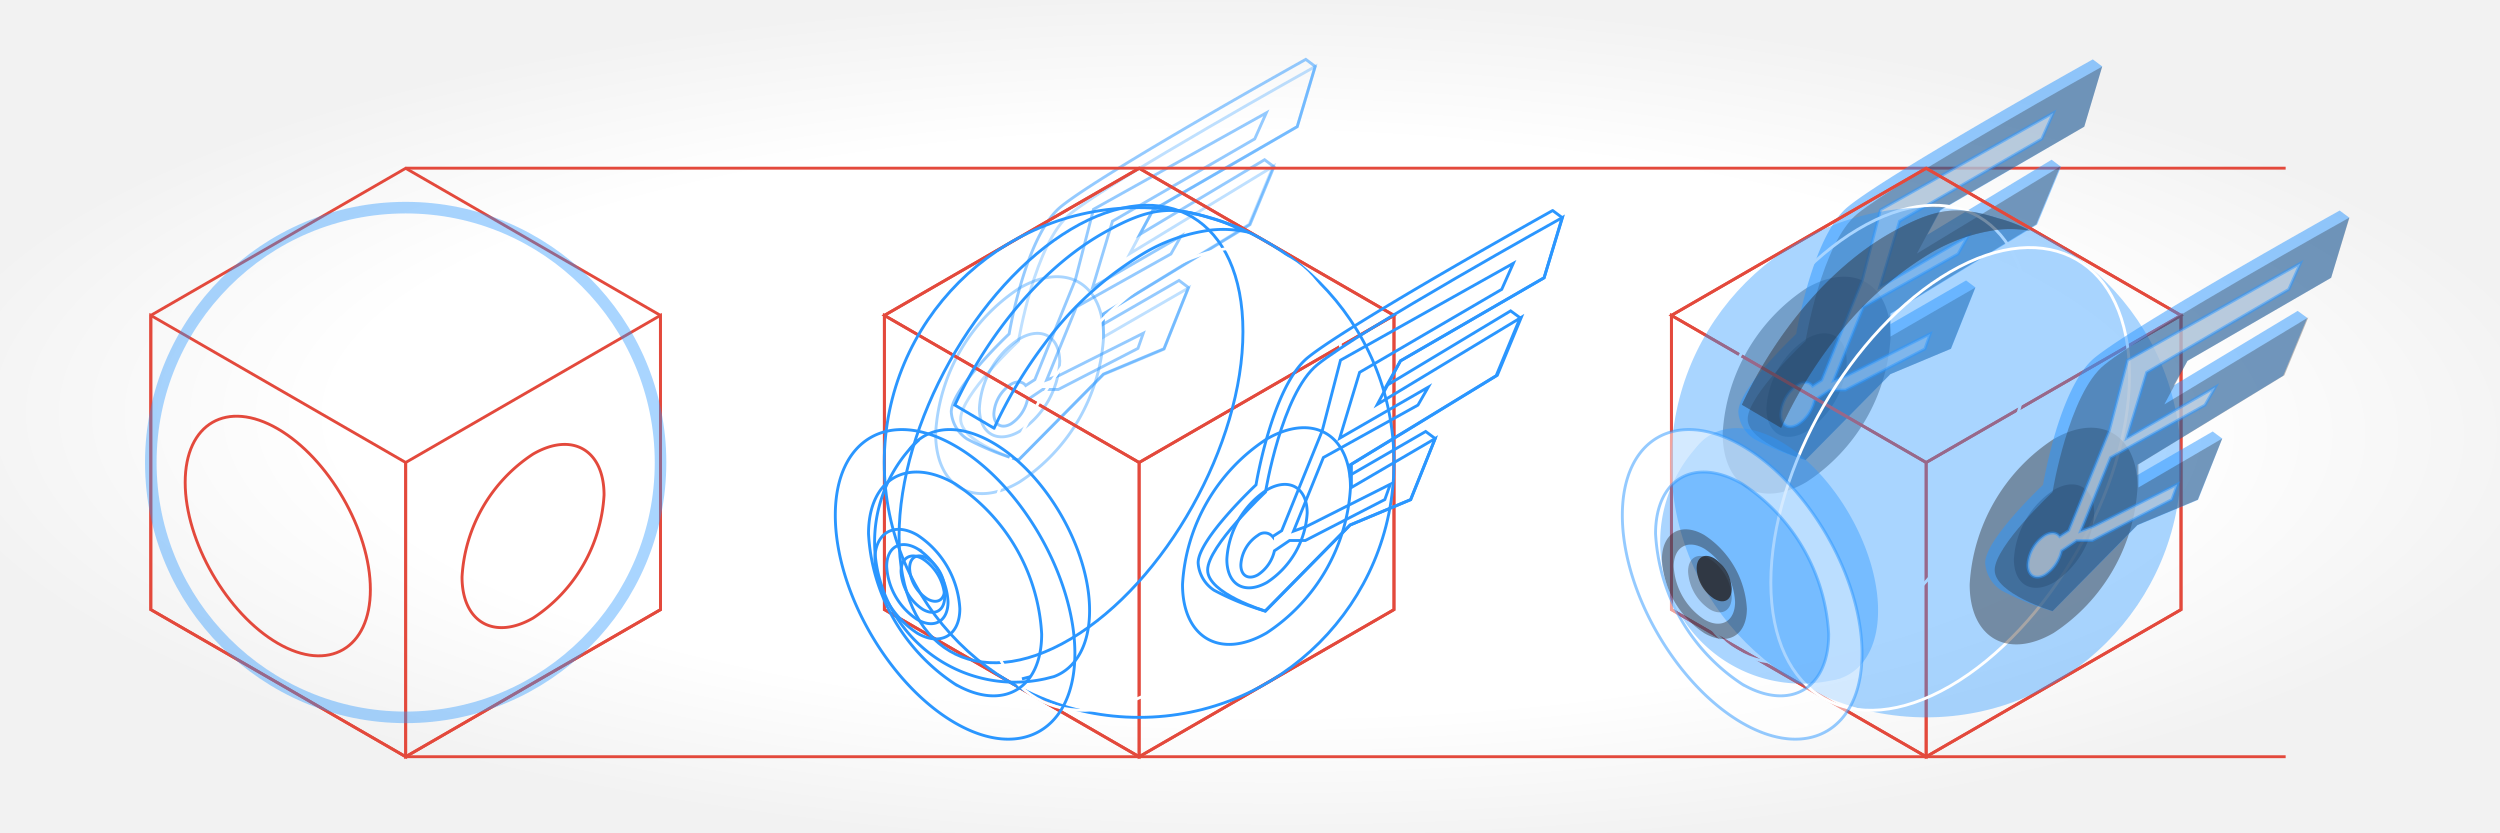 <svg xmlns="http://www.w3.org/2000/svg" xmlns:xlink="http://www.w3.org/1999/xlink" viewBox="0 0 216 72"><rect x="0" y="0" width="216" height="72" fill="#333333" stroke="none"/><defs><style>.cls-1,.cls-10,.cls-11,.cls-12,.cls-4,.cls-6,.cls-7,.cls-8,.cls-9{fill:none;}.cls-2{isolation:isolate;}.cls-3{clip-path:url(#clip-path);}.cls-4{stroke:#00adee;stroke-width:0.13px;}.cls-10,.cls-11,.cls-12,.cls-16,.cls-19,.cls-4,.cls-6,.cls-7,.cls-8,.cls-9{stroke-miterlimit:10;}.cls-5{fill:url(#radial-gradient);}.cls-10,.cls-11,.cls-16,.cls-19,.cls-6,.cls-7,.cls-8{stroke:#2a96ff;}.cls-11,.cls-12,.cls-16,.cls-19,.cls-6,.cls-7,.cls-8,.cls-9{stroke-width:0.25px;}.cls-10,.cls-13,.cls-17,.cls-18,.cls-23,.cls-6{opacity:0.4;}.cls-13,.cls-15,.cls-20,.cls-22,.cls-23,.cls-6,.cls-8{mix-blend-mode:multiply;}.cls-14,.cls-16,.cls-7{opacity:0.5;}.cls-15,.cls-20,.cls-8{opacity:0.3;}.cls-9{stroke:#e3493c;}.cls-12{stroke:#fff;}.cls-13,.cls-15,.cls-21{fill:#231f20;}.cls-14,.cls-17,.cls-19{fill:#2a96ff;}.cls-16{fill:#fff;}.cls-22{opacity:0.77;}.cls-24{fill:#e3493c;}</style><clipPath id="clip-path"><rect class="cls-1" x="-61.68" y="151.2" width="576" height="756"/></clipPath><radialGradient id="radial-gradient" cx="107.57" cy="36.66" r="115.25" gradientTransform="translate(0.12 23.82) rotate(0.57) scale(1 0.32)" gradientUnits="userSpaceOnUse"><stop offset="0.68" stop-color="#fff"/><stop offset="1" stop-color="#f2f2f2"/></radialGradient></defs><title>basics-develop</title><g class="cls-2"><g id="grid"><g class="cls-3"><line class="cls-4" x1="1.32" y1="925.2" x2="1.32" y2="-154.8"/><line class="cls-4" x1="10.32" y1="925.2" x2="10.32" y2="-154.8"/><line class="cls-4" x1="19.32" y1="925.2" x2="19.32" y2="-154.8"/><line class="cls-4" x1="28.32" y1="925.2" x2="28.32" y2="-154.8"/><line class="cls-4" x1="37.32" y1="925.2" x2="37.32" y2="-154.8"/><line class="cls-4" x1="46.32" y1="925.2" x2="46.32" y2="-154.8"/><line class="cls-4" x1="55.32" y1="925.2" x2="55.32" y2="-154.8"/><line class="cls-4" x1="64.32" y1="925.2" x2="64.32" y2="-154.8"/><line class="cls-4" x1="73.32" y1="925.2" x2="73.32" y2="-154.8"/><line class="cls-4" x1="82.32" y1="925.2" x2="82.32" y2="-154.8"/><line class="cls-4" x1="91.32" y1="925.2" x2="91.32" y2="-154.8"/><line class="cls-4" x1="100.32" y1="925.2" x2="100.32" y2="-154.8"/><line class="cls-4" x1="109.32" y1="925.2" x2="109.32" y2="-154.8"/><line class="cls-4" x1="118.32" y1="925.2" x2="118.32" y2="-154.8"/><line class="cls-4" x1="127.32" y1="925.2" x2="127.32" y2="-154.8"/><line class="cls-4" x1="136.32" y1="925.2" x2="136.32" y2="-154.8"/><line class="cls-4" x1="145.32" y1="925.2" x2="145.32" y2="-154.8"/><line class="cls-4" x1="154.32" y1="925.2" x2="154.32" y2="-154.8"/><line class="cls-4" x1="163.32" y1="925.2" x2="163.32" y2="-154.8"/><line class="cls-4" x1="172.32" y1="925.2" x2="172.32" y2="-154.8"/><line class="cls-4" x1="181.32" y1="925.2" x2="181.32" y2="-154.8"/><line class="cls-4" x1="190.32" y1="925.2" x2="190.32" y2="-154.8"/><line class="cls-4" x1="199.32" y1="925.2" x2="199.32" y2="-154.8"/><line class="cls-4" x1="208.32" y1="925.2" x2="208.32" y2="-154.8"/><line class="cls-4" x1="891.63" y1="610.85" x2="-43.68" y2="70.85"/><line class="cls-4" x1="896.13" y1="603.05" x2="-39.18" y2="63.05"/><line class="cls-4" x1="900.63" y1="595.26" x2="-34.68" y2="55.26"/><line class="cls-4" x1="905.13" y1="587.46" x2="-30.18" y2="47.46"/><line class="cls-4" x1="909.63" y1="579.67" x2="-25.68" y2="39.67"/><line class="cls-4" x1="914.13" y1="571.88" x2="-21.18" y2="31.88"/><line class="cls-4" x1="918.63" y1="564.08" x2="-16.68" y2="24.08"/><line class="cls-4" x1="923.13" y1="556.29" x2="-12.18" y2="16.29"/><line class="cls-4" x1="927.63" y1="548.49" x2="-7.68" y2="8.49"/><line class="cls-4" x1="932.13" y1="540.7" x2="-3.18" y2="0.7"/><line class="cls-4" x1="936.63" y1="532.91" x2="1.32" y2="-7.1"/><line class="cls-4" x1="941.13" y1="525.11" x2="5.82" y2="-14.89"/><line class="cls-4" x1="945.63" y1="517.32" x2="10.32" y2="-22.68"/><line class="cls-4" x1="950.13" y1="509.52" x2="14.82" y2="-30.48"/><line class="cls-4" x1="954.63" y1="501.73" x2="19.32" y2="-38.27"/><line class="cls-4" x1="959.13" y1="493.93" x2="23.82" y2="-46.07"/><line class="cls-4" x1="963.63" y1="486.14" x2="28.32" y2="-53.86"/><line class="cls-4" x1="968.13" y1="478.34" x2="32.82" y2="-61.66"/><line class="cls-4" x1="972.63" y1="470.55" x2="37.32" y2="-69.45"/><line class="cls-4" x1="977.13" y1="462.76" x2="41.82" y2="-77.24"/><line class="cls-4" x1="981.63" y1="454.96" x2="46.32" y2="-85.04"/><line class="cls-4" x1="986.13" y1="447.17" x2="50.82" y2="-92.83"/><line class="cls-4" x1="990.63" y1="439.37" x2="55.32" y2="-100.63"/><line class="cls-4" x1="995.13" y1="431.58" x2="59.82" y2="-108.42"/><line class="cls-4" x1="999.63" y1="423.78" x2="64.32" y2="-116.22"/><line class="cls-4" x1="1004.13" y1="415.99" x2="68.82" y2="-124.01"/><line class="cls-4" x1="1008.63" y1="408.2" x2="73.32" y2="-131.8"/><line class="cls-4" x1="1013.13" y1="400.4" x2="77.82" y2="-139.6"/><line class="cls-4" x1="1017.63" y1="392.61" x2="82.32" y2="-147.39"/><line class="cls-4" x1="1022.13" y1="384.81" x2="86.82" y2="-155.19"/><line class="cls-4" x1="1026.63" y1="377.02" x2="91.32" y2="-162.98"/><line class="cls-4" x1="1031.13" y1="369.23" x2="95.82" y2="-170.77"/><line class="cls-4" x1="1035.63" y1="361.43" x2="100.32" y2="-178.57"/><line class="cls-4" x1="-313.04" y1="610.88" x2="622.27" y2="70.88"/><line class="cls-4" x1="-317.54" y1="603.08" x2="617.77" y2="63.08"/><line class="cls-4" x1="-322.04" y1="595.29" x2="613.27" y2="55.29"/><line class="cls-4" x1="-326.54" y1="587.5" x2="608.77" y2="47.5"/><line class="cls-4" x1="-331.04" y1="579.7" x2="604.27" y2="39.7"/><line class="cls-4" x1="-335.54" y1="571.91" x2="599.77" y2="31.91"/><line class="cls-4" x1="-340.04" y1="564.11" x2="595.27" y2="24.11"/><line class="cls-4" x1="-344.54" y1="556.32" x2="590.77" y2="16.32"/><line class="cls-4" x1="-349.04" y1="548.53" x2="586.27" y2="8.52"/><line class="cls-4" x1="-353.54" y1="540.73" x2="581.77" y2="0.73"/><line class="cls-4" x1="-358.04" y1="532.94" x2="577.27" y2="-7.06"/><line class="cls-4" x1="-362.54" y1="525.14" x2="572.77" y2="-14.86"/><line class="cls-4" x1="-367.04" y1="517.35" x2="568.27" y2="-22.65"/><line class="cls-4" x1="-371.54" y1="509.55" x2="563.77" y2="-30.45"/><line class="cls-4" x1="-376.04" y1="501.76" x2="559.27" y2="-38.24"/><line class="cls-4" x1="-380.54" y1="493.96" x2="554.77" y2="-46.04"/><line class="cls-4" x1="-385.04" y1="486.17" x2="550.27" y2="-53.83"/><line class="cls-4" x1="-389.54" y1="478.38" x2="545.77" y2="-61.62"/><line class="cls-4" x1="-394.04" y1="470.58" x2="541.27" y2="-69.42"/><line class="cls-4" x1="-398.54" y1="462.79" x2="536.77" y2="-77.21"/><line class="cls-4" x1="-403.04" y1="454.99" x2="532.27" y2="-85.01"/><line class="cls-4" x1="-407.54" y1="447.2" x2="527.77" y2="-92.8"/><line class="cls-4" x1="-412.04" y1="439.41" x2="523.27" y2="-100.59"/><line class="cls-4" x1="-416.54" y1="431.61" x2="518.77" y2="-108.39"/><line class="cls-4" x1="-421.04" y1="423.82" x2="514.27" y2="-116.18"/><line class="cls-4" x1="-425.54" y1="416.02" x2="509.77" y2="-123.98"/><line class="cls-4" x1="-430.04" y1="408.23" x2="505.27" y2="-131.77"/><line class="cls-4" x1="-434.54" y1="400.43" x2="500.77" y2="-139.57"/><line class="cls-4" x1="-439.04" y1="392.64" x2="496.27" y2="-147.36"/><line class="cls-4" x1="-443.54" y1="384.85" x2="491.77" y2="-155.15"/><line class="cls-4" x1="-448.04" y1="377.05" x2="487.27" y2="-162.95"/><line class="cls-4" x1="-452.54" y1="369.26" x2="482.77" y2="-170.74"/><line class="cls-4" x1="-457.04" y1="361.46" x2="478.27" y2="-178.54"/><line class="cls-4" x1="-461.54" y1="353.67" x2="473.77" y2="-186.33"/></g></g><g id="robots"><rect class="cls-5" x="-2.18" y="-1.84" width="219.5" height="77.01"/><path class="cls-6" d="M80.84,37.45a16.09,16.09,0,0,1,7.25-12.56c4-2.3,7.26-.42,7.26,4.19a16.1,16.1,0,0,1-7.26,12.56C84.1,44,80.84,42.06,80.84,37.45Z"/><path class="cls-6" d="M84.62,35.27a7.7,7.7,0,0,1,3.47-6c1.91-1.1,3.47-.2,3.47,2a7.68,7.68,0,0,1-3.47,6C86.18,38.38,84.62,37.47,84.62,35.27Z"/><path class="cls-7" d="M112.08,10.94l1.55-5.2-.81-.61s-17.5,9.76-21.15,12.72c-3.08,2.5-4.48,11-4.48,11s-5,4.69-5,6.75a3.05,3.05,0,0,0,1.37,2.33,24,24,0,0,0,4.15,1.73l.29.09,7.34-7.43,5.23-2.19,2.11-5.29-.81-.61L95.34,28v-.88L108,19.41l2.07-5-.81-.61L98.47,20.26l1.15-2.12Z"/><path class="cls-8" d="M88,39.75s-5-1.49-5-3.55,5-6.74,5-6.74,1.4-8.5,4.49-11c3.64-2.95,21.14-12.71,21.14-12.71l-1.55,5.2-12.46,7.2-2,3.76L110,14.38l-2.07,5L95.34,27.12v2l7.34-4.24-2.11,5.29-5.23,2.19Z"/><path class="cls-7" d="M108.41,12l1-2.25L94.48,18.08l-1.57,6.09-3.5,8.63-.79.51c-.26-.35-.73-.42-1.27-.11a3.29,3.29,0,0,0-1.48,2.56c0,.94.67,1.33,1.48.86a3.34,3.34,0,0,0,1.42-2.08l1.32-.89,1.35,0,6.88-3.55.46-1.31-7.25,3.64-1.1.4L93,26.52l8.17-4.58.88-1.55-7.64,4.42,1.71-5.7Z"/><line class="cls-9" x1="35.05" y1="14.53" x2="197.48" y2="14.53"/><line class="cls-9" x1="35.05" y1="65.38" x2="197.48" y2="65.38"/><polygon class="cls-9" points="13.03 27.25 13.03 52.67 35.05 65.38 57.07 52.67 57.06 27.25 35.05 14.54 13.03 27.25"/><polygon class="cls-9" points="13.03 27.25 35.05 39.96 35.05 65.38 13.03 52.67 13.03 27.25"/><polygon class="cls-9" points="35.05 39.96 57.06 27.25 57.07 52.67 35.05 65.38 35.05 39.96"/><path class="cls-9" d="M39.92,49.85a13.6,13.6,0,0,1,6.14-10.62c3.37-1.95,6.13-.36,6.13,3.54A13.62,13.62,0,0,1,46.06,53.4C42.68,55.34,39.92,53.75,39.92,49.85Z"/><circle class="cls-10" cx="35.05" cy="39.96" r="22.02"/><path class="cls-9" d="M16,41.68c0-5.1,3.61-7.18,8-4.63s8,8.8,8,13.89-3.61,7.19-8,4.64S16,46.78,16,41.68Z"/><polygon class="cls-9" points="76.41 27.25 76.41 52.67 98.42 65.38 120.44 52.67 120.44 27.25 98.42 14.54 76.41 27.25"/><polygon class="cls-9" points="76.41 27.25 98.42 39.96 98.42 65.38 76.41 52.67 76.41 27.25"/><polygon class="cls-9" points="98.42 39.96 120.44 27.25 120.44 52.67 98.42 65.38 98.42 39.96"/><polygon class="cls-9" points="76.41 27.25 98.42 14.54 120.44 27.25 98.42 39.96 76.41 27.25"/><path class="cls-11" d="M77.68,46.35c0-9.73,6.68-21.68,14.85-26.54s14.86-.89,14.86,8.84S100.7,50.33,92.53,55.19,77.68,56.08,77.68,46.35Z"/><circle class="cls-11" cx="98.42" cy="39.96" r="22.02"/><path class="cls-12" d="M85,50.33c0-9.84,7-21.92,15.49-26.84s15.5-.9,15.5,8.94-7,21.92-15.5,26.84S85,60.17,85,50.33Z"/><path class="cls-11" d="M88.3,58.65a4.58,4.58,0,0,0,.75-.19Z"/><path class="cls-11" d="M79.4,38a4.26,4.26,0,0,0-.81.83C78.85,38.52,79.12,38.24,79.4,38Z"/><path class="cls-11" d="M85.76,38.24c-2.54-1.46-4.82-1.45-6.36-.26-.28.26-.55.54-.81.83a12.12,12.12,0,0,0,9.1,20.13,12.42,12.42,0,0,0,2.61-.29l.75-.19c1.88-.69,3.09-2.7,3.09-5.71C94.14,47.43,90.37,40.9,85.76,38.24Z"/><path class="cls-11" d="M79.26,46.23c-2-1.16-3.67-.21-3.67,2.12a8.15,8.15,0,0,0,3.67,6.36c2,1.16,3.67.21,3.67-2.12A8.15,8.15,0,0,0,79.26,46.23Zm0,7.3a5.87,5.87,0,0,1-2.65-4.59c0-1.68,1.19-2.37,2.65-1.53A5.87,5.87,0,0,1,81.91,52C81.91,53.68,80.72,54.37,79.26,53.53Z"/><path class="cls-11" d="M77.85,49.38c0-1.2.85-1.69,1.88-1.09a4.19,4.19,0,0,1,1.89,3.27c0,1.2-.85,1.69-1.89,1.09A4.2,4.2,0,0,1,77.85,49.38Z"/><path class="cls-11" d="M78.59,49.12c0-1,.68-1.36,1.52-.88a3.36,3.36,0,0,1,1.51,2.63c0,1-.68,1.35-1.51.87A3.34,3.34,0,0,1,78.59,49.12Z"/><path class="cls-11" d="M82.52,38.52c-5.69-3.29-10.35-.6-10.35,6s4.66,14.65,10.35,17.94,10.35.6,10.35-6S88.22,41.8,82.52,38.52Zm0,20.59a16.62,16.62,0,0,1-7.48-13c0-4.75,3.37-6.69,7.48-4.31A16.59,16.59,0,0,1,90,54.79C90,59.54,86.63,61.48,82.52,59.11Z"/><path class="cls-11" d="M82.48,35h0v0Z"/><path class="cls-11" d="M104.61,18.85c-3.41-1.07-5.29-1-9.43,1.37C90,23.21,85.38,28.81,82.5,35v0l3.39,2h0a38.71,38.71,0,0,1,4.34-7.27,29.48,29.48,0,0,1,8.47-7.77,15.14,15.14,0,0,1,5.91-2.08,9.75,9.75,0,0,1,2.82.1A13,13,0,0,0,104.61,18.85Z"/><path class="cls-11" d="M102.17,50.5a16.08,16.08,0,0,1,7.26-12.56c4-2.31,7.25-.42,7.25,4.18a16.1,16.1,0,0,1-7.25,12.57C105.44,57,102.17,55.11,102.17,50.5Z"/><path class="cls-11" d="M106,48.32a7.71,7.71,0,0,1,3.47-6c1.91-1.1,3.47-.2,3.47,2a7.7,7.7,0,0,1-3.47,6C107.52,51.42,106,50.52,106,48.32Z"/><path class="cls-11" d="M133.41,24l1.56-5.2-.82-.61S116.65,27.94,113,30.89c-3.09,2.51-4.48,11-4.48,11s-5,4.69-5,6.74A3.06,3.06,0,0,0,104.9,51,23.07,23.07,0,0,0,109,52.7l.3.1,7.34-7.44,5.23-2.19L124,37.89l-.82-.61-6.52,3.77v-.89l12.61-7.7,2.07-5-.82-.6L119.8,33.31,121,31.18Z"/><path class="cls-11" d="M109.34,52.8s-5-1.5-5-3.55,5-6.74,5-6.74,1.4-8.51,4.48-11C117.46,28.55,135,18.79,135,18.79L133.41,24,121,31.18l-2,3.76,12.44-7.52-2.07,5-12.61,7.7v2L124,37.89l-2.11,5.28-5.23,2.19Z"/><path class="cls-11" d="M129.75,25l1-2.25-14.93,8.37-1.58,6.1-3.5,8.63-.79.51a.9.9,0,0,0-1.26-.11,3.26,3.26,0,0,0-1.48,2.56c0,.94.66,1.32,1.48.85a3.36,3.36,0,0,0,1.42-2.07l1.31-.89,1.36,0,6.87-3.54.47-1.32-7.25,3.65-1.11.4,2.58-6.36L122.51,35l.89-1.55-7.65,4.41,1.72-5.69Z"/><path class="cls-13" d="M148.84,37.45a16.09,16.09,0,0,1,7.25-12.56c4-2.3,7.26-.42,7.26,4.19a16.1,16.1,0,0,1-7.26,12.56C152.1,44,148.84,42.06,148.84,37.45Z"/><path class="cls-13" d="M152.62,35.27a7.7,7.7,0,0,1,3.47-6c1.91-1.1,3.47-.2,3.47,2a7.68,7.68,0,0,1-3.47,6C154.18,38.38,152.62,37.47,152.62,35.27Z"/><path class="cls-14" d="M180.08,10.94l1.55-5.2-.81-.61s-17.5,9.76-21.14,12.72c-3.09,2.5-4.49,11-4.49,11s-5,4.69-5,6.75a3.05,3.05,0,0,0,1.37,2.33,24,24,0,0,0,4.15,1.73l.29.09,7.34-7.43,5.23-2.19,2.11-5.29-.81-.61L163.34,28v-.88L176,19.41l2.07-5-.81-.61-10.74,6.49,1.15-2.12Z"/><path class="cls-15" d="M156,39.75s-5-1.49-5-3.55,5-6.74,5-6.74,1.4-8.5,4.49-11c3.64-2.95,21.14-12.71,21.14-12.71l-1.55,5.2-12.46,7.2-2,3.76L178,14.38l-2.07,5-12.61,7.71v2l7.34-4.24-2.11,5.29-5.23,2.19Z"/><path class="cls-16" d="M176.41,12l1-2.25-14.94,8.38-1.57,6.09-3.5,8.63-.79.51c-.26-.35-.73-.42-1.27-.11a3.29,3.29,0,0,0-1.48,2.56c0,.94.67,1.33,1.48.86a3.34,3.34,0,0,0,1.42-2.08l1.32-.89,1.36,0,6.87-3.55.46-1.31-7.25,3.64-1.1.4L161,26.52l8.17-4.58.88-1.55-7.64,4.42,1.71-5.7Z"/><polygon class="cls-9" points="144.41 27.25 144.41 52.67 166.42 65.38 188.44 52.67 188.44 27.25 166.42 14.54 144.41 27.25"/><polygon class="cls-9" points="144.41 27.25 166.42 39.96 166.42 65.38 144.41 52.67 144.41 27.25"/><polygon class="cls-9" points="166.42 39.96 188.44 27.25 188.44 52.67 166.42 65.38 166.42 39.96"/><polygon class="cls-9" points="144.41 27.25 166.42 14.54 188.44 27.25 166.42 39.96 144.41 27.25"/><path class="cls-12" d="M145.68,46.35c0-9.73,6.68-21.68,14.85-26.54s14.86-.89,14.86,8.84-6.68,21.68-14.86,26.54S145.68,56.08,145.68,46.35Z"/><circle class="cls-17" cx="166.42" cy="39.96" r="22.02"/><path class="cls-12" d="M153,50.33c0-9.84,7-21.92,15.49-26.84s15.5-.9,15.5,8.94-7,21.92-15.49,26.84S153,60.17,153,50.33Z"/><g class="cls-18"><path class="cls-19" d="M158.3,58.65a4.58,4.58,0,0,0,.75-.19Z"/><path class="cls-19" d="M147.4,38a4.26,4.26,0,0,0-.81.83C146.85,38.52,147.12,38.24,147.4,38Z"/><path class="cls-19" d="M153.76,38.24c-2.54-1.46-4.82-1.45-6.36-.26-.28.26-.55.54-.81.83a12.12,12.12,0,0,0,9.1,20.13,12.42,12.42,0,0,0,2.61-.29l.75-.19c1.88-.69,3.09-2.7,3.09-5.71C162.14,47.43,158.37,40.9,153.76,38.24Z"/></g><path class="cls-13" d="M147.26,46.23c-2-1.16-3.67-.21-3.67,2.12a8.15,8.15,0,0,0,3.67,6.36c2,1.16,3.67.21,3.67-2.12A8.15,8.15,0,0,0,147.26,46.23Zm0,7.3a5.87,5.87,0,0,1-2.65-4.59c0-1.68,1.19-2.37,2.65-1.53A5.87,5.87,0,0,1,149.91,52C149.91,53.68,148.72,54.37,147.26,53.53Z"/><g class="cls-20"><path class="cls-21" d="M145.85,49.38c0-1.2.85-1.69,1.88-1.09a4.19,4.19,0,0,1,1.89,3.27c0,1.2-.85,1.69-1.89,1.09A4.2,4.2,0,0,1,145.85,49.38Z"/></g><g class="cls-22"><path class="cls-21" d="M146.59,49.12c0-1,.68-1.36,1.52-.88a3.36,3.36,0,0,1,1.51,2.63c0,1-.68,1.35-1.51.87A3.34,3.34,0,0,1,146.59,49.12Z"/></g><path class="cls-16" d="M150.52,38.52c-5.69-3.29-10.35-.6-10.35,6s4.66,14.65,10.35,17.94,10.36.6,10.36-6S156.22,41.8,150.52,38.52Zm0,20.59a16.62,16.62,0,0,1-7.48-13c0-4.75,3.37-6.69,7.48-4.31A16.59,16.59,0,0,1,158,54.79C158,59.54,154.63,61.48,150.52,59.11Z"/><g class="cls-23"><path class="cls-21" d="M150.48,35h0v0Z"/><path class="cls-21" d="M172.61,18.85c-3.41-1.07-5.29-1-9.43,1.37-5.19,3-9.8,8.59-12.68,14.75v0l3.39,2h0a38.71,38.71,0,0,1,4.34-7.27,29.48,29.48,0,0,1,8.47-7.77,15.19,15.19,0,0,1,5.91-2.08,9.75,9.75,0,0,1,2.82.1A13,13,0,0,0,172.61,18.85Z"/><path class="cls-24" d="M150.48,35h0v0Z"/><path class="cls-13" d="M172.61,18.85c-3.41-1.07-5.29-1-9.43,1.37-5.19,3-9.8,8.59-12.68,14.75v0l3.39,2h0a38.71,38.71,0,0,1,4.34-7.27,29.48,29.48,0,0,1,8.47-7.77,15.19,15.19,0,0,1,5.91-2.08,9.75,9.75,0,0,1,2.82.1A13,13,0,0,0,172.61,18.85Z"/></g><path class="cls-13" d="M170.18,50.5a16.07,16.07,0,0,1,7.25-12.56c4-2.31,7.25-.42,7.25,4.18a16.1,16.1,0,0,1-7.25,12.57C173.44,57,170.18,55.11,170.18,50.5Z"/><path class="cls-13" d="M174,48.32a7.71,7.71,0,0,1,3.47-6c1.91-1.1,3.47-.2,3.47,2a7.7,7.7,0,0,1-3.47,6C175.52,51.42,174,50.52,174,48.32Z"/><path class="cls-14" d="M201.41,24l1.56-5.2-.82-.61S184.65,27.94,181,30.89c-3.09,2.51-4.48,11-4.48,11s-5,4.69-5,6.74A3.06,3.06,0,0,0,172.9,51a22.84,22.84,0,0,0,4.15,1.72l.29.1,7.34-7.44,5.23-2.19L192,37.89l-.82-.61-6.52,3.77v-.89l12.61-7.7,2.07-5-.82-.6L187.8,33.31,189,31.18Z"/><path class="cls-15" d="M177.34,52.8s-5-1.5-5-3.55,5-6.74,5-6.74,1.4-8.51,4.49-11C185.47,28.55,203,18.79,203,18.79L201.41,24,189,31.18l-2,3.76,12.44-7.52-2.07,5-12.61,7.7v2L192,37.89l-2.11,5.28-5.23,2.19Z"/><path class="cls-16" d="M197.75,25l1-2.25-14.93,8.37-1.58,6.1-3.5,8.63-.79.51c-.26-.35-.72-.42-1.26-.11a3.26,3.26,0,0,0-1.48,2.56c0,.94.66,1.32,1.48.85a3.36,3.36,0,0,0,1.42-2.07l1.31-.89,1.36,0,6.87-3.54.47-1.32-7.25,3.65-1.11.4,2.58-6.36L190.51,35l.89-1.55-7.65,4.41,1.72-5.69Z"/></g></g></svg>